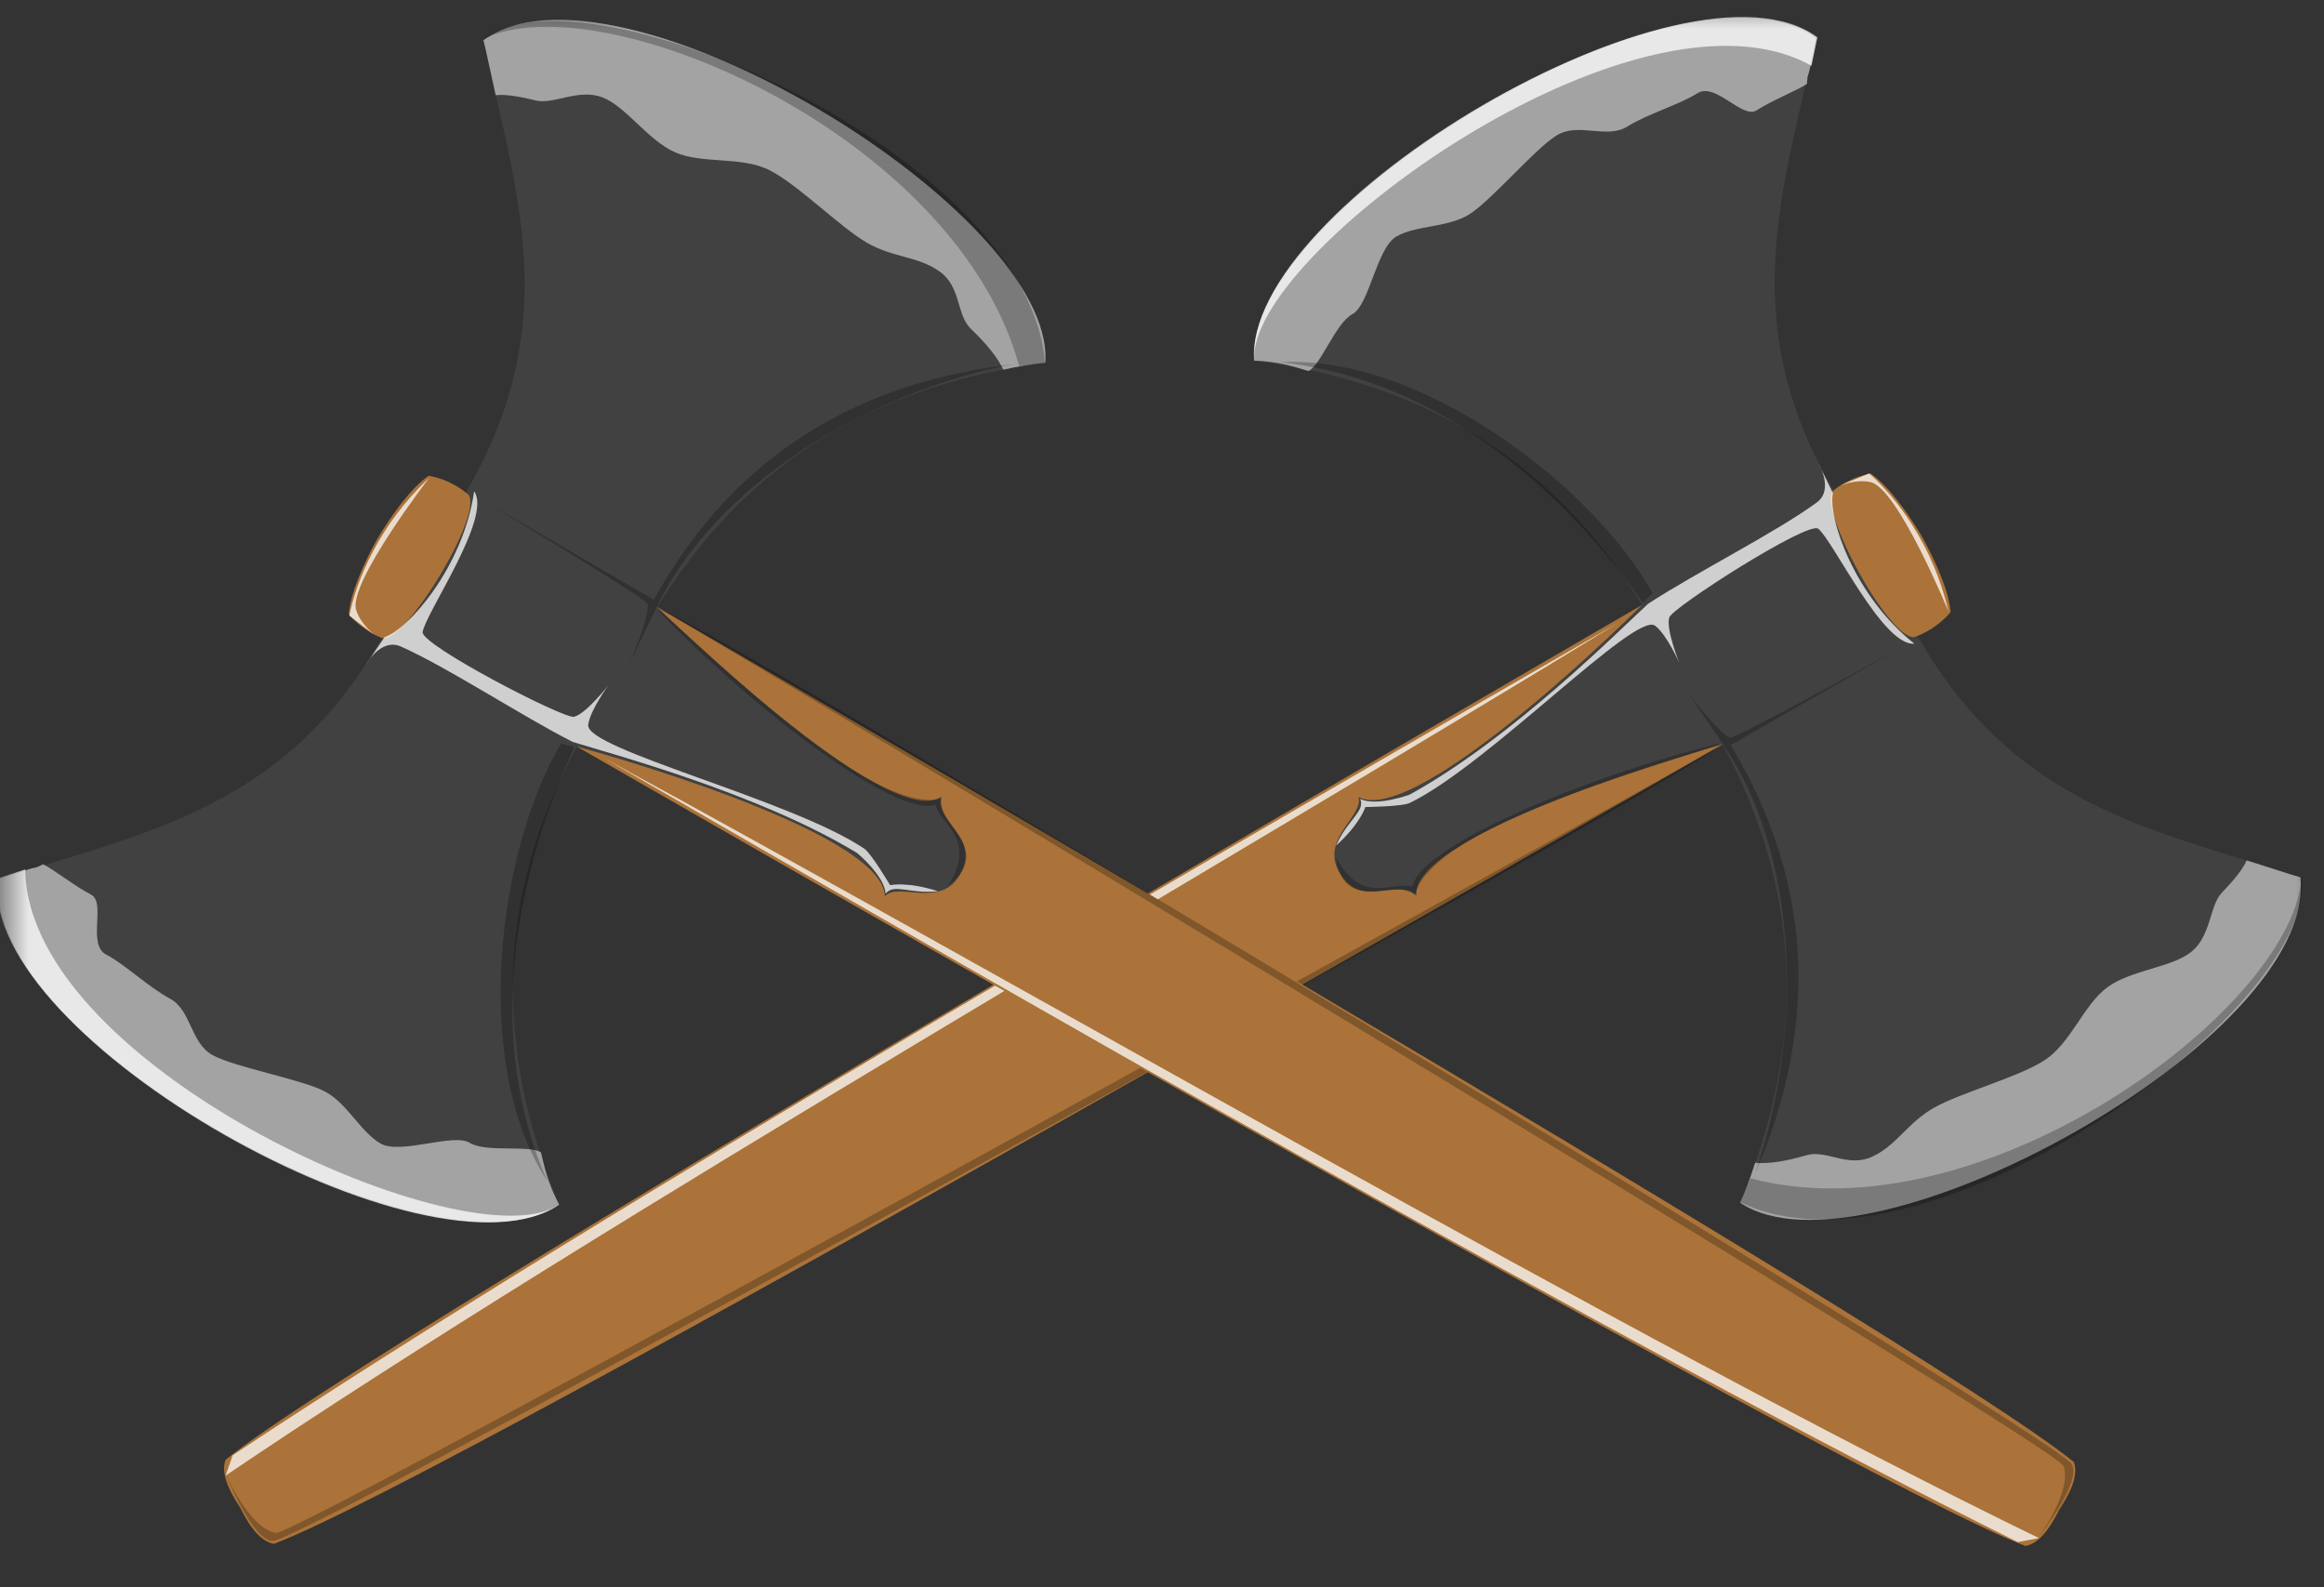 <svg width="41" height="28" viewBox="0 0 41 28" fill="none" xmlns="http://www.w3.org/2000/svg">
<rect x="0" y="0" width="41" height="28" fill="#333333" stroke="none"/>
<mask id="mask0_16_22" style="mask-type:alpha" maskUnits="userSpaceOnUse" x="0" y="0" width="41" height="28">
<rect width="41" height="28" fill="#D9D9D9"/>
</mask>
<g mask="url(#mask0_16_22)">
<path fill-rule="evenodd" clip-rule="evenodd" d="M33.906 9.462C34.154 9.912 34.383 10.428 34.413 10.797C34.151 11.107 33.829 11.216 33.829 11.216L30.389 13.132C30.389 13.132 7.955 26.059 4.833 27.234C4.544 27.184 4.344 26.804 4.235 26.592C4.106 26.392 3.877 26.029 3.978 25.753C6.557 23.637 28.969 10.672 28.969 10.672L32.348 8.651C32.348 8.651 32.604 8.427 33.003 8.354C33.307 8.566 33.641 9.021 33.906 9.462Z" fill="#AB7339"/>
<path fill-rule="evenodd" clip-rule="evenodd" d="M33.829 11.216C35.547 14.241 38.02 14.641 40.583 15.476C40.898 18.326 32.913 22.715 30.7 21.215C31.878 18.386 31.792 15.727 30.389 13.131C30.389 13.131 24.878 14.668 24.988 15.8C24.611 15.48 24.039 16.04 23.646 15.418C23.261 14.809 24.06 14.409 23.967 14.06C25.016 14.616 28.969 10.672 28.969 10.672C27.424 8.16 25.163 6.755 22.124 6.361C21.931 3.695 29.725 -1.026 32.036 0.672C31.478 3.309 30.587 5.651 32.348 8.651C32.011 8.891 33.44 11.512 33.828 11.216L33.829 11.216Z" fill="#414141"/>
<path fill-rule="evenodd" clip-rule="evenodd" d="M31.878 1.48C31.718 1.589 31.246 1.779 30.992 1.945C30.738 2.11 30.266 1.441 29.943 1.646C29.62 1.851 29.076 2.004 28.709 2.232C28.342 2.46 27.852 2.152 27.465 2.387C27.078 2.622 26.287 3.565 25.905 3.791C25.523 4.018 24.989 3.971 24.637 4.171C24.285 4.372 24.159 5.381 23.861 5.54C23.563 5.699 23.303 6.443 23.084 6.545C22.817 6.466 22.569 6.379 22.124 6.361C21.931 3.695 29.726 -1.026 32.036 0.672C31.862 1.636 31.903 1.161 31.878 1.48ZM30.964 20.512C31.203 20.534 31.51 20.484 31.866 20.379C32.221 20.273 32.599 20.605 33.031 20.403C33.464 20.202 33.647 19.81 34.117 19.542C34.586 19.275 35.603 19.006 36.071 18.702C36.537 18.4 36.758 17.721 37.183 17.412C37.608 17.104 38.324 17.068 38.667 16.784C39.01 16.501 38.98 15.97 39.202 15.742C39.423 15.514 39.575 15.321 39.635 15.178C40.002 15.291 40.41 15.429 40.583 15.476C40.898 18.326 32.912 22.715 30.7 21.215C30.81 20.976 30.891 20.74 30.964 20.512L30.964 20.512Z" fill="#A3A3A3"/>
<path opacity="0.75" fill-rule="evenodd" clip-rule="evenodd" d="M32.062 0.659L31.958 1.161C28.881 -0.565 21.96 4.511 22.13 6.364C21.91 3.643 29.777 -1.032 32.062 0.659L32.062 0.659ZM32.337 8.7C32.244 9.124 32.711 10.517 33.774 11.355C33.219 11.406 32.345 9.543 32.078 9.327C31.901 9.183 29.507 10.713 29.449 10.892C29.385 11.094 29.627 11.696 29.627 11.696C29.627 11.696 29.404 11.189 29.198 11.037C28.851 10.779 26.258 13.489 24.873 14.163C24.736 14.23 24.088 14.236 24.088 14.236C24.088 14.236 23.995 14.536 23.572 14.915C23.771 14.461 24.089 14.311 23.997 14.094C24.291 14.233 24.871 14.016 24.871 14.016C26.677 13.024 28.58 11.105 29.077 10.65C29.918 10.101 31.33 9.392 32.05 8.865C32.36 8.638 32.083 8.178 32.083 8.178L32.337 8.7ZM32.411 8.586L32.975 8.351C33.462 8.779 34.106 9.624 34.375 10.786C34.375 10.786 33.487 8.629 33.009 8.507C32.736 8.438 32.411 8.586 32.411 8.586ZM28.546 10.989C21.837 14.859 10.643 21.327 4.106 25.67L3.98 26.03C10.537 21.59 21.858 15.088 28.546 10.989Z" fill="white"/>
<path opacity="0.25" fill-rule="evenodd" clip-rule="evenodd" d="M30.7 21.206L30.881 20.786C34.95 21.862 40.422 17.812 40.602 15.498C40.877 17.787 33.945 22.793 30.7 21.206ZM30.326 13.161C29.672 13.781 5.478 27.122 4.828 27.18C4.461 27.214 3.98 25.997 3.98 25.997C3.98 25.997 4.386 26.948 4.863 27.041C5.237 27.115 29.814 13.495 30.326 13.161ZM33.535 11.421L30.534 13.142C31.627 14.978 32.353 17.48 30.965 20.7C31.868 18.06 31.673 15.028 30.424 13.166L29.77 12.206C29.77 12.206 30.323 12.951 30.526 13.012C30.618 13.039 33.535 11.421 33.535 11.421ZM30.359 13.108C29.815 13.386 25.386 14.444 24.961 15.775C24.681 15.458 23.695 16.167 23.573 15.128C24.032 15.979 24.558 15.54 24.918 15.638C25.049 14.93 27.942 13.703 30.359 13.108ZM22.584 6.39C25.422 6.686 27.645 8.723 28.981 10.629L29.154 10.462C28.126 8.602 25.09 6.248 22.584 6.39Z" fill="black"/>
<path fill-rule="evenodd" clip-rule="evenodd" d="M6.66 9.499C6.925 9.059 7.258 8.603 7.563 8.392C7.961 8.464 8.217 8.689 8.217 8.689L11.596 10.71C11.596 10.71 34.009 23.674 36.587 25.791C36.688 26.066 36.459 26.429 36.33 26.629C36.221 26.841 36.021 27.221 35.733 27.271C32.61 26.096 10.176 13.169 10.176 13.169L6.736 11.253C6.736 11.253 6.414 11.143 6.152 10.835C6.183 10.466 6.411 9.949 6.66 9.499Z" fill="#AB7339"/>
<path fill-rule="evenodd" clip-rule="evenodd" d="M8.217 8.689C9.978 5.688 9.087 3.346 8.529 0.71C10.84 -0.989 18.634 3.733 18.441 6.399C15.402 6.793 13.142 8.197 11.596 10.71C11.596 10.71 15.682 14.715 16.608 14.053C16.518 14.54 17.29 14.755 16.947 15.406C16.613 16.044 15.866 15.552 15.611 15.807C15.568 14.621 10.176 13.169 10.176 13.169C8.773 15.764 8.687 18.424 9.865 21.253C7.653 22.753 -0.333 18.363 -0.018 15.513C2.545 14.678 5.018 14.278 6.736 11.253C7.113 11.425 8.668 8.877 8.217 8.689L8.217 8.689Z" fill="#414141"/>
<path fill-rule="evenodd" clip-rule="evenodd" d="M0.76 15.246C0.936 15.33 1.336 15.644 1.606 15.781C1.877 15.918 1.533 16.661 1.872 16.838C2.211 17.016 2.616 17.411 2.997 17.615C3.378 17.818 3.356 18.397 3.753 18.614C4.15 18.831 5.362 19.046 5.749 19.263C6.136 19.48 6.362 19.967 6.712 20.171C7.062 20.375 7.999 19.981 8.286 20.159C8.573 20.337 9.347 20.191 9.544 20.329C9.609 20.6 9.658 20.858 9.865 21.252C7.653 22.752 -0.333 18.363 -0.018 15.513C0.904 15.182 0.473 15.384 0.76 15.246ZM17.7 6.521C17.599 6.304 17.403 6.063 17.134 5.807C16.865 5.552 16.963 5.059 16.572 4.786C16.182 4.512 15.75 4.549 15.284 4.276C14.817 4.003 14.076 3.257 13.58 3.004C13.084 2.751 12.386 2.899 11.906 2.685C11.426 2.472 11.038 1.87 10.621 1.715C10.204 1.559 9.758 1.85 9.45 1.772C9.142 1.695 8.899 1.66 8.745 1.68C8.66 1.305 8.576 0.883 8.529 0.71C10.84 -0.989 18.634 3.733 18.441 6.399C18.179 6.423 17.934 6.47 17.7 6.521L17.7 6.521Z" fill="#A3A3A3"/>
<path opacity="0.75" fill-rule="evenodd" clip-rule="evenodd" d="M-0.042 15.496L0.445 15.336C0.489 18.864 8.345 22.32 9.865 21.246C7.618 22.797 -0.364 18.322 -0.042 15.497L-0.042 15.496ZM6.784 11.239C7.198 11.107 8.171 10.007 8.365 8.667C8.687 9.122 7.51 10.81 7.456 11.149C7.42 11.375 9.943 12.683 10.126 12.644C10.334 12.598 10.734 12.087 10.734 12.087C10.734 12.087 10.406 12.534 10.377 12.788C10.327 13.218 13.971 14.109 15.248 14.971C15.373 15.056 15.703 15.615 15.703 15.615C15.703 15.615 16.009 15.546 16.549 15.722C16.057 15.776 15.767 15.576 15.625 15.764C15.599 15.44 15.121 15.047 15.121 15.047C13.358 13.978 10.745 13.29 10.103 13.087C9.207 12.633 7.887 11.765 7.071 11.404C6.719 11.249 6.459 11.719 6.459 11.719L6.784 11.239ZM6.648 11.231L6.163 10.861C6.29 10.224 6.7 9.245 7.571 8.43C7.571 8.43 6.148 10.278 6.281 10.752C6.358 11.024 6.648 11.231 6.648 11.231ZM10.662 13.377C17.368 17.252 28.567 23.713 35.596 27.202L35.971 27.132C28.847 23.672 17.556 17.119 10.662 13.377Z" fill="white"/>
<path opacity="0.25" fill-rule="evenodd" clip-rule="evenodd" d="M18.434 6.403L17.979 6.457C16.876 2.394 10.633 -0.32 8.539 0.682C10.383 -0.701 18.185 2.8 18.434 6.403ZM11.653 10.75C12.517 11.006 36.168 25.289 36.543 25.821C36.755 26.122 35.942 27.148 35.942 27.148C35.942 27.148 36.563 26.32 36.405 25.861C36.282 25.5 12.198 11.026 11.653 10.75ZM8.542 8.841L11.533 10.579C12.576 8.714 14.379 6.835 17.863 6.427C15.125 6.964 12.597 8.649 11.608 10.662L11.104 11.708C11.104 11.708 11.473 10.857 11.424 10.651C11.402 10.558 8.542 8.841 8.542 8.841ZM11.59 10.747C12.103 11.079 15.234 14.386 16.6 14.089C16.465 14.489 17.571 14.989 16.733 15.615C17.24 14.791 16.597 14.555 16.502 14.195C15.823 14.435 13.314 12.543 11.59 10.747ZM9.66 20.84C8.498 18.234 9.15 15.291 10.133 13.18L9.901 13.114C8.805 14.934 8.284 18.74 9.66 20.84Z" fill="black"/>
</g>
</svg>
